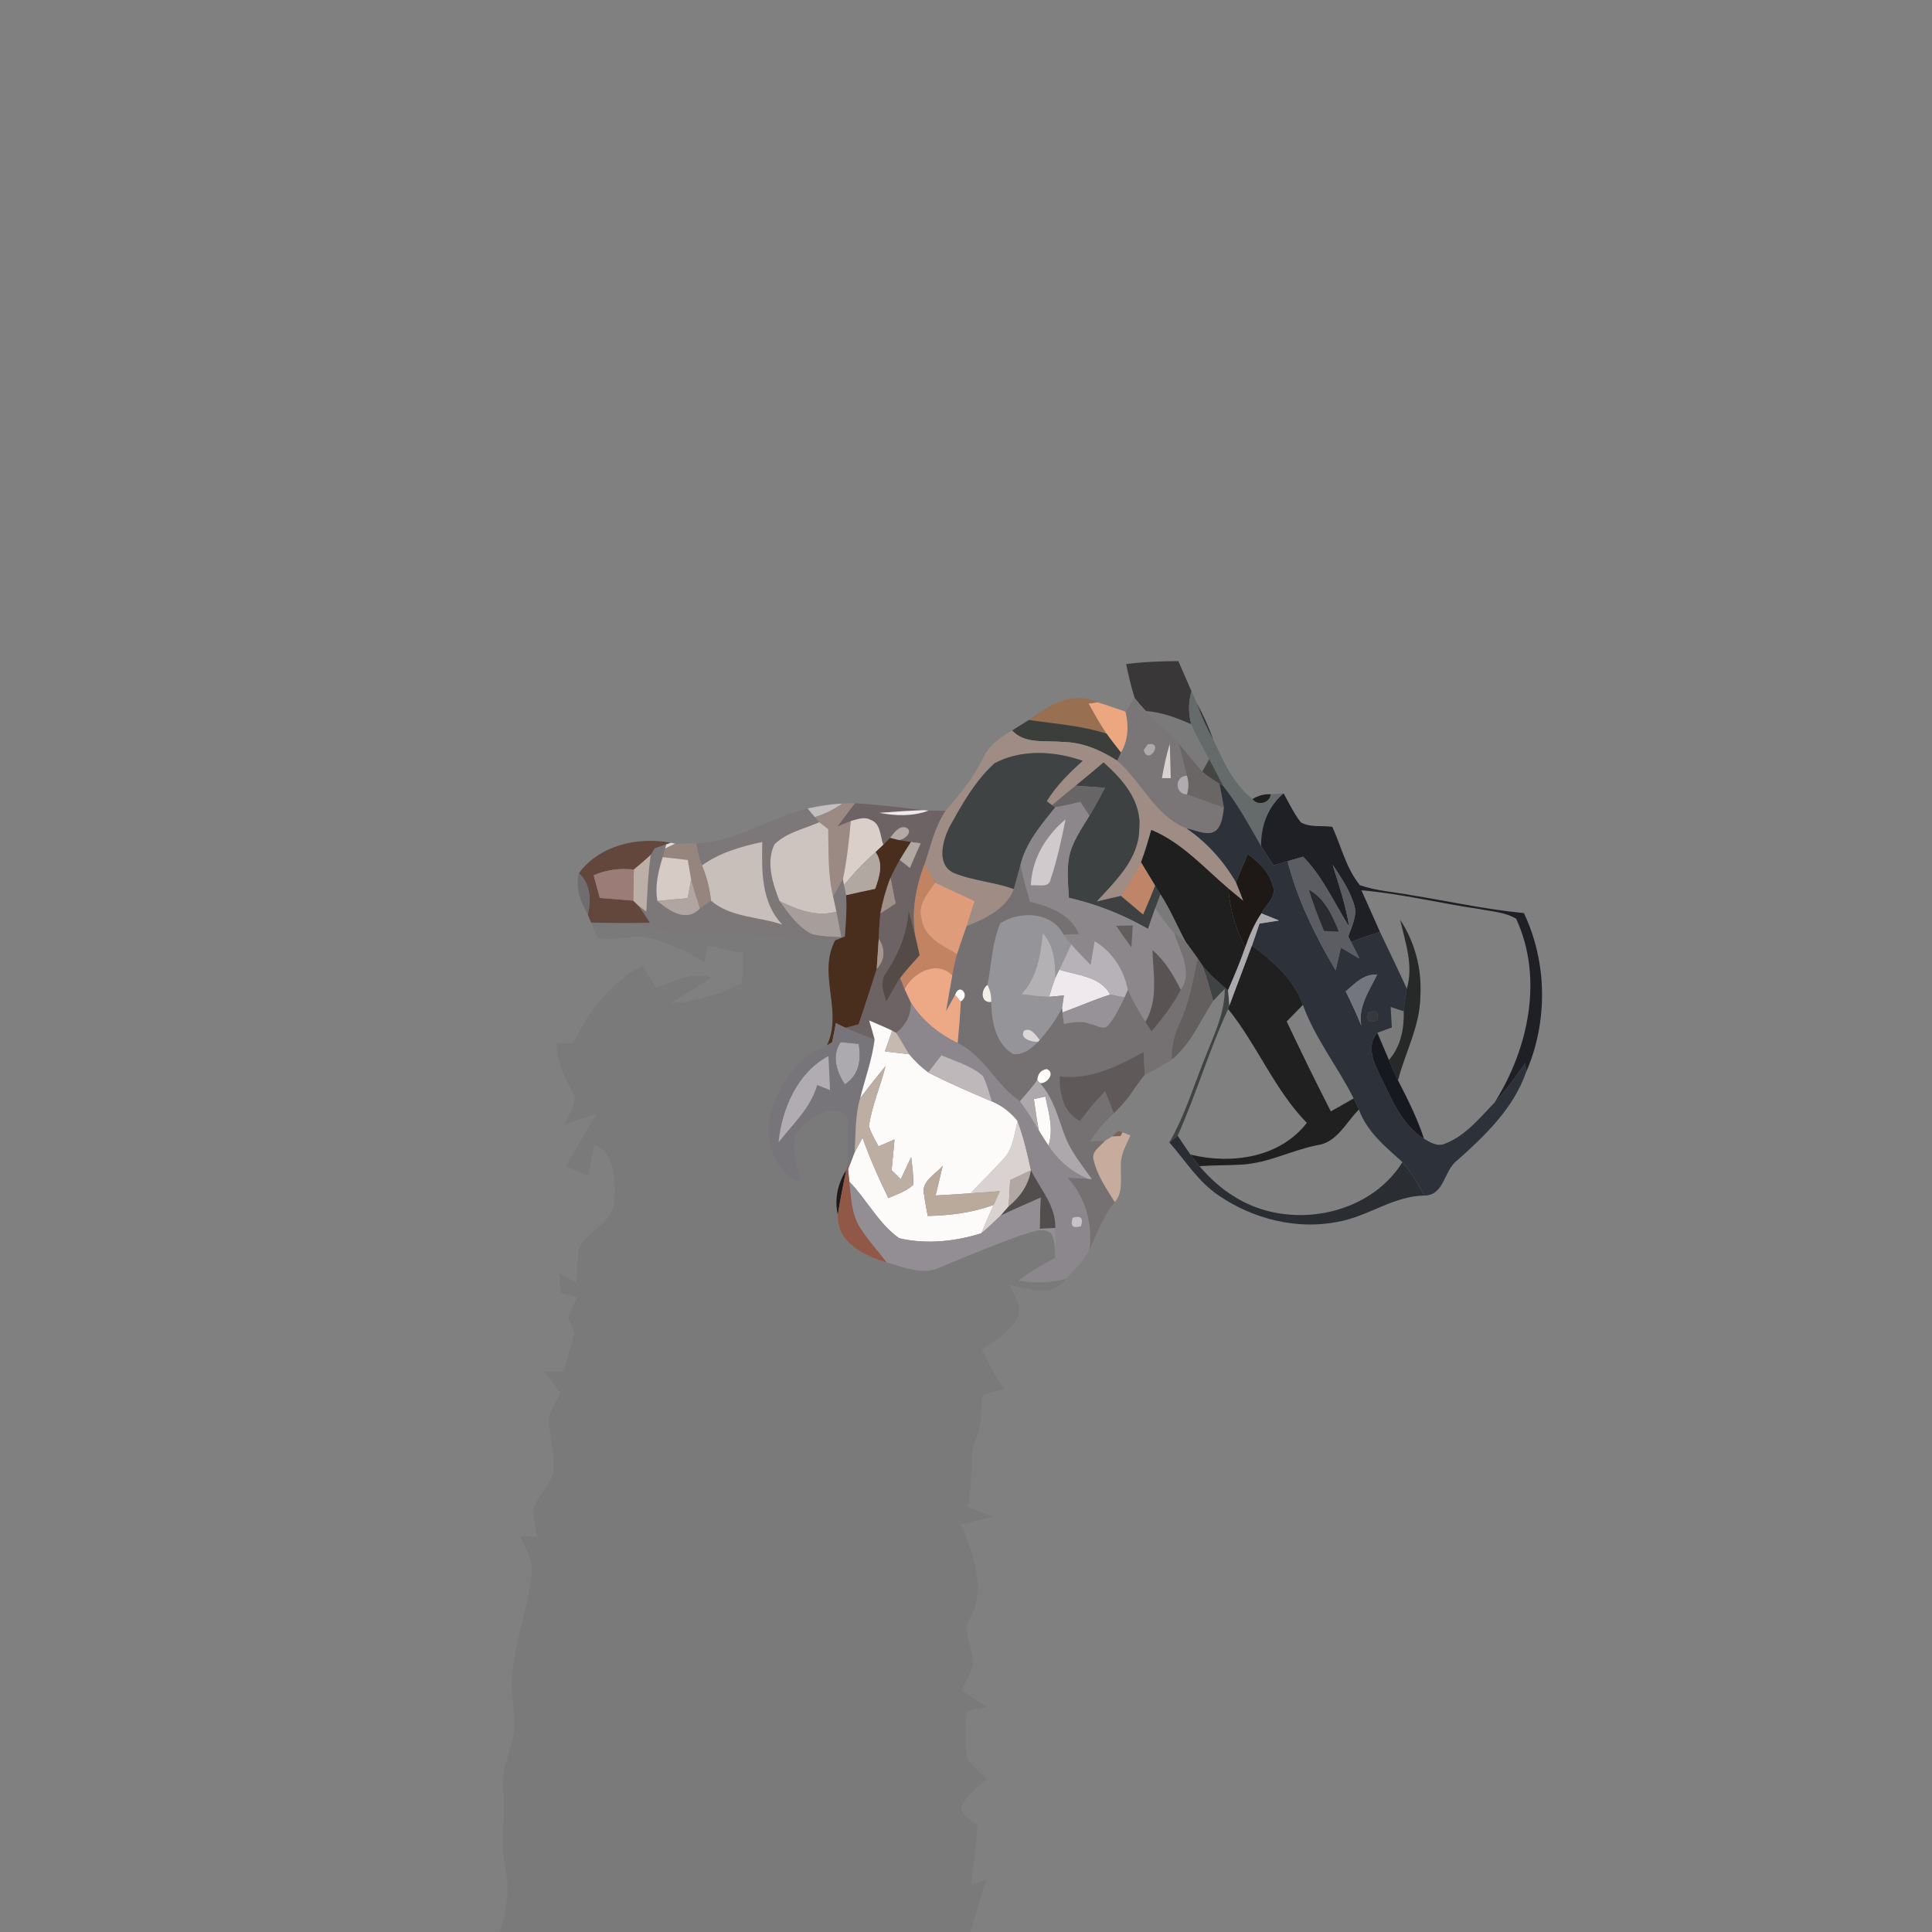 <?xml version="1.0" encoding="UTF-8" ?>
<!DOCTYPE svg PUBLIC "-//W3C//DTD SVG 1.1//EN" "http://www.w3.org/Graphics/SVG/1.1/DTD/svg11.dtd">
<svg width="384pt" height="384pt" viewBox="0 0 384 384" version="1.1" xmlns="http://www.w3.org/2000/svg">
<rect x="0" y="0" width="384" height="384" fill="#808080" stroke="none"/>
<g id="#3a3739ff">
<path fill="#3a3739" opacity="1.00" d=" M 223.83 131.99 C 227.27 131.54 230.74 131.42 234.20 131.40 C 235.09 133.39 235.96 135.40 236.82 137.41 C 236.20 139.55 236.16 141.80 236.79 143.95 C 233.90 142.69 230.91 141.54 227.74 141.32 C 226.96 140.50 226.22 139.64 225.53 138.75 C 224.82 136.53 224.31 134.26 223.83 131.99 Z" />
</g>
<g id="#656a6bff">
<path fill="#656a6b" opacity="1.00" d=" M 236.79 143.95 C 236.16 141.80 236.20 139.55 236.82 137.41 C 237.10 138.02 237.65 139.24 237.92 139.86 C 238.79 142.30 239.84 144.68 241.12 146.94 C 243.15 151.25 245.08 155.81 248.96 158.81 C 249.94 160.25 252.43 159.61 252.57 157.86 C 253.42 157.81 254.27 157.75 255.13 157.69 C 252.02 160.32 250.59 164.14 250.65 168.15 C 248.28 164.07 246.05 159.87 243.09 156.18 C 242.17 154.41 241.30 152.63 240.33 150.89 C 239.08 148.62 237.80 146.35 236.79 143.95 Z" />
</g>
<g id="#986f51ff">
<path fill="#986f51" opacity="1.00" d=" M 204.50 143.10 C 208.40 140.24 213.25 137.18 218.16 139.60 C 217.72 139.66 216.83 139.79 216.38 139.85 C 217.50 141.87 218.64 143.90 219.94 145.82 C 214.94 144.20 209.67 143.87 204.50 143.10 Z" />
</g>
<g id="#7a7577ff">
<path fill="#7a7577" opacity="1.00" d=" M 223.70 141.45 C 224.29 140.54 224.90 139.64 225.53 138.75 C 226.22 139.64 226.96 140.50 227.74 141.32 C 229.80 143.56 232.29 145.39 234.24 147.74 C 234.86 149.87 235.37 152.03 235.91 154.18 C 233.43 154.23 233.45 157.80 235.90 157.90 C 238.36 158.76 240.81 159.63 243.26 160.52 C 243.11 161.78 242.98 163.09 242.36 164.22 C 241.03 166.80 237.94 165.02 235.82 164.65 C 229.49 162.12 226.93 155.43 222.05 151.19 C 222.30 150.65 222.55 150.11 222.80 149.57 C 224.27 147.08 224.36 144.21 223.70 141.45 M 228.12 147.94 C 227.92 148.24 227.52 148.82 227.32 149.11 C 228.25 152.20 231.44 147.30 228.12 147.94 M 230.95 154.67 C 231.38 154.67 232.25 154.67 232.69 154.67 C 232.63 152.39 232.58 150.12 232.50 147.85 C 231.83 150.09 231.32 152.37 230.95 154.67 Z" />
</g>
<g id="#eca781ff">
<path fill="#eca781" opacity="1.00" d=" M 216.38 139.85 C 216.83 139.79 217.72 139.66 218.16 139.60 C 220.03 140.14 221.85 140.83 223.70 141.45 C 224.36 144.21 224.27 147.08 222.80 149.57 C 221.82 148.33 220.85 147.10 219.94 145.82 C 218.64 143.90 217.50 141.87 216.38 139.85 Z" />
</g>
<g id="#1e1f23cc">
<path fill="#1e1f23" opacity="0.80" d=" M 237.92 139.86 C 239.18 142.13 240.24 144.50 241.12 146.94 C 239.84 144.68 238.79 142.30 237.92 139.86 Z" />
</g>
<g id="#0000000d">
<path fill="#000000" opacity="0.05" d=" M 227.74 141.32 C 230.91 141.54 233.90 142.69 236.79 143.95 C 237.80 146.35 239.08 148.62 240.33 150.89 C 239.99 151.51 239.31 152.75 238.96 153.37 C 237.37 151.51 235.83 149.60 234.24 147.74 C 232.29 145.39 229.80 143.56 227.74 141.32 Z" />
</g>
<g id="#3c3e3cff">
<path fill="#3c3e3c" opacity="1.00" d=" M 201.16 145.18 C 202.27 144.48 203.39 143.80 204.50 143.10 C 209.67 143.87 214.94 144.20 219.94 145.82 C 220.85 147.10 221.82 148.33 222.80 149.57 C 222.55 150.11 222.30 150.65 222.05 151.19 C 218.76 149.06 215.00 147.46 211.02 147.46 C 207.67 147.12 203.71 147.95 201.16 145.18 Z" />
</g>
<g id="#9f8c85ff">
<path fill="#9f8c85" opacity="1.00" d=" M 195.52 150.44 C 196.67 148.02 198.94 146.51 201.16 145.18 C 203.71 147.95 207.67 147.12 211.02 147.46 C 215.00 147.46 218.76 149.06 222.05 151.19 C 226.93 155.43 229.49 162.12 235.82 164.65 C 239.85 167.40 243.19 171.12 245.65 175.34 C 246.17 176.56 246.64 177.80 247.11 179.05 C 246.12 178.24 245.13 177.43 244.17 176.61 C 239.27 172.45 234.90 167.46 228.83 164.95 C 228.20 167.12 227.59 169.29 226.78 171.39 C 225.57 173.68 224.17 175.86 222.81 178.06 C 221.20 178.44 219.59 178.81 217.98 179.18 C 221.75 175.04 226.37 170.74 226.44 164.71 C 226.96 159.25 223.14 154.91 219.34 151.54 C 217.51 153.10 215.66 154.64 213.80 156.16 C 212.22 157.44 210.66 158.74 209.11 160.05 C 208.85 159.85 208.32 159.45 208.06 159.25 C 209.92 156.15 212.54 153.63 215.19 151.21 C 209.62 149.26 203.00 148.86 197.68 151.70 C 193.76 155.24 191.13 159.99 188.61 164.58 C 187.35 167.25 186.13 171.72 189.43 173.44 C 193.29 175.08 197.58 175.27 201.52 176.72 C 199.92 180.75 195.84 182.59 192.10 184.10 C 192.65 182.43 193.18 180.76 193.72 179.09 C 191.09 177.89 188.47 176.68 185.87 175.44 C 185.19 174.17 184.49 172.91 183.80 171.66 C 184.98 168.09 185.78 164.31 187.93 161.15 C 190.86 157.88 193.58 154.40 195.52 150.44 Z" />
</g>
<g id="#aeaaa9ff">
<path fill="#aeaaa9" opacity="1.00" d=" M 228.12 147.94 C 231.44 147.30 228.25 152.20 227.32 149.11 C 227.52 148.82 227.92 148.24 228.12 147.94 Z" />
</g>
<g id="#dad2d0ff">
<path fill="#dad2d0" opacity="1.00" d=" M 230.95 154.67 C 231.32 152.37 231.83 150.09 232.50 147.85 C 232.58 150.12 232.63 152.39 232.69 154.67 C 232.25 154.67 231.38 154.67 230.95 154.67 Z" />
<path fill="#dad2d0" opacity="1.00" d=" M 202.25 222.86 C 203.45 226.01 204.20 229.31 204.92 232.61 C 203.53 233.25 202.15 233.91 200.77 234.56 C 200.69 236.31 200.61 238.05 200.48 239.79 C 200.08 240.25 199.27 241.17 198.87 241.62 C 197.62 242.83 196.37 244.03 195.03 245.13 C 195.82 243.24 196.63 241.35 197.47 239.49 C 197.88 238.57 198.30 237.66 198.72 236.76 C 196.78 236.90 194.85 237.04 192.92 237.18 C 195.03 234.86 197.31 232.70 199.41 230.38 C 201.38 228.38 201.57 225.43 202.25 222.86 Z" />
</g>
<g id="#6a6666ff">
<path fill="#6a6666" opacity="1.00" d=" M 234.24 147.74 C 235.83 149.60 237.37 151.51 238.96 153.37 C 240.02 154.26 241.18 155.02 242.37 155.74 C 242.67 157.33 243.00 158.92 243.26 160.52 C 240.81 159.63 238.36 158.76 235.90 157.90 C 236.29 156.66 236.29 155.42 235.91 154.18 C 235.37 152.03 234.86 149.87 234.24 147.74 Z" />
</g>
<g id="#3f4343ff">
<path fill="#3f4343" opacity="1.00" d=" M 197.68 151.70 C 203.00 148.86 209.62 149.26 215.19 151.21 C 212.54 153.63 209.92 156.15 208.06 159.25 C 208.32 159.45 208.85 159.85 209.11 160.05 L 209.74 160.46 C 206.94 163.94 203.90 167.49 202.82 171.94 C 202.38 173.53 201.99 175.14 201.52 176.72 C 197.58 175.27 193.29 175.08 189.43 173.44 C 186.13 171.72 187.35 167.25 188.61 164.58 C 191.13 159.99 193.76 155.24 197.68 151.70 Z" />
<path fill="#3f4343" opacity="1.00" d=" M 238.96 191.84 C 240.46 193.70 242.26 195.29 244.09 196.82 C 244.19 197.85 244.29 198.88 244.35 199.91 L 244.10 200.55 C 240.31 208.76 237.75 217.48 234.07 225.73 C 233.65 226.07 232.83 226.73 232.42 227.06 C 235.60 221.55 237.37 215.42 239.77 209.57 C 241.44 205.38 243.46 201.17 243.43 196.55 C 242.63 197.32 241.87 198.12 241.13 198.94 C 240.48 196.55 239.84 194.15 238.96 191.84 Z" />
</g>
<g id="#3d4142ff">
<path fill="#3d4142" opacity="1.00" d=" M 219.34 151.54 C 223.14 154.91 226.96 159.25 226.44 164.71 C 226.37 170.74 221.75 175.04 217.98 179.18 C 219.59 178.81 221.20 178.44 222.81 178.06 C 224.27 179.30 225.73 180.53 227.20 181.75 C 228.03 179.85 228.82 177.94 229.58 176.01 C 229.85 176.44 230.38 177.29 230.64 177.72 C 230.39 178.41 229.88 179.81 229.62 180.50 C 229.12 181.87 228.65 183.24 228.18 184.63 C 223.27 181.81 217.98 179.70 212.46 178.45 C 212.29 175.74 212.01 172.99 212.50 170.30 C 213.12 167.28 214.98 164.74 216.52 162.14 C 217.63 160.33 218.63 158.46 219.62 156.58 C 217.67 156.43 215.74 156.30 213.80 156.16 C 215.66 154.64 217.51 153.10 219.34 151.54 Z" />
</g>
<g id="#11111088">
<path fill="#111110" opacity="0.53" d=" M 240.33 150.89 C 241.30 152.63 242.17 154.41 243.09 156.18 L 242.37 155.74 C 241.18 155.02 240.02 154.26 238.96 153.37 C 239.31 152.75 239.99 151.51 240.33 150.89 Z" />
</g>
<g id="#b0abafff">
<path fill="#b0abaf" opacity="1.00" d=" M 235.90 157.90 C 233.45 157.80 233.43 154.23 235.91 154.18 C 236.29 155.42 236.29 156.66 235.90 157.90 Z" />
</g>
<g id="#686567ff">
<path fill="#686567" opacity="1.00" d=" M 209.11 160.05 C 210.66 158.74 212.22 157.44 213.80 156.16 C 215.74 156.30 217.67 156.43 219.62 156.58 C 218.63 158.46 217.63 160.33 216.52 162.14 C 215.92 161.22 215.32 160.31 214.72 159.39 C 213.07 159.78 211.41 160.17 209.74 160.46 L 209.11 160.05 Z" />
</g>
<g id="#2d323aff">
<path fill="#2d323a" opacity="1.00" d=" M 242.37 155.74 L 243.09 156.18 C 246.05 159.87 248.28 164.07 250.65 168.15 C 251.45 169.43 252.29 170.70 253.14 171.97 C 254.06 171.71 254.99 171.44 255.92 171.18 C 257.90 178.88 261.44 186.05 265.47 192.86 C 265.81 191.35 266.15 189.84 266.50 188.33 C 267.73 189.06 268.97 189.79 270.21 190.53 C 269.64 189.42 269.08 188.31 268.52 187.20 C 270.42 186.49 272.34 185.83 274.28 185.22 C 276.07 188.98 277.88 192.72 279.62 196.52 C 279.36 198.00 279.13 199.50 279.01 201.01 C 278.36 200.79 277.06 200.36 276.41 200.14 C 276.48 201.50 276.56 202.86 276.64 204.22 C 275.92 204.48 274.48 205.01 273.76 205.27 C 271.55 207.79 272.97 211.05 274.24 213.64 C 276.55 218.22 278.46 223.48 283.03 226.33 C 284.30 227.10 285.79 228.00 287.31 227.27 C 291.34 225.69 294.14 222.14 297.08 219.11 C 299.37 216.69 301.28 213.95 303.19 211.23 C 303.22 211.71 303.28 212.66 303.31 213.13 C 300.79 220.33 295.20 225.68 289.65 230.62 C 286.96 232.58 287.11 237.62 283.12 237.62 C 281.81 235.31 280.50 232.98 278.75 230.98 C 275.37 227.93 271.69 224.96 270.09 220.53 C 269.74 219.79 269.39 219.05 269.05 218.32 C 265.88 212.01 261.39 206.43 258.96 199.73 C 257.17 194.63 253.04 191.08 248.84 187.95 C 249.35 186.49 249.84 185.03 250.34 183.57 C 251.63 183.36 252.92 183.16 254.21 182.96 C 253.04 182.49 251.88 182.01 250.72 181.54 C 251.61 179.78 253.88 178.14 252.95 175.96 C 252.22 173.29 250.14 171.36 248.01 169.75 C 247.22 171.61 246.44 173.48 245.65 175.34 C 243.19 171.12 239.85 167.40 235.82 164.65 C 237.94 165.02 241.03 166.80 242.36 164.22 C 242.98 163.09 243.11 161.78 243.26 160.52 C 243.00 158.92 242.67 157.33 242.37 155.74 M 267.47 197.05 C 268.58 199.27 269.62 201.54 270.56 203.85 C 269.89 200.10 272.15 196.93 273.71 193.74 C 271.10 193.49 269.27 195.49 267.47 197.05 M 272.00 201.20 C 271.47 202.83 272.03 203.38 273.65 202.86 C 274.17 201.22 273.62 200.67 272.00 201.20 Z" />
</g>
<g id="#000000c1">
<path fill="#000000" opacity="0.76" d=" M 248.96 158.81 C 250.05 158.13 251.26 157.81 252.57 157.86 C 252.43 159.61 249.94 160.25 248.96 158.81 Z" />
<path fill="#000000" opacity="0.76" d=" M 228.83 164.95 C 234.90 167.46 239.27 172.45 244.17 176.61 C 244.40 180.70 245.64 184.64 247.50 188.29 C 246.51 191.19 245.31 194.01 244.09 196.82 C 242.26 195.29 240.46 193.70 238.96 191.84 C 238.73 191.50 238.27 190.82 238.03 190.48 C 237.27 189.39 236.49 188.33 235.71 187.27 C 233.99 184.10 232.63 180.73 230.64 177.72 C 230.38 177.29 229.85 176.44 229.58 176.01 C 228.64 174.48 227.72 172.93 226.78 171.39 C 227.59 169.29 228.20 167.12 228.83 164.95 Z" />
</g>
<g id="#1e2025ff">
<path fill="#1e2025" opacity="1.00" d=" M 255.13 157.69 C 256.21 159.64 257.17 161.68 258.55 163.45 C 260.41 164.52 262.75 164.04 264.81 164.34 C 266.58 168.22 267.55 172.59 270.29 175.94 C 273.58 177.08 277.09 177.28 280.50 177.92 C 287.96 179.13 295.36 180.77 302.89 181.48 C 307.56 191.34 307.68 203.15 303.31 213.13 C 303.28 212.66 303.22 211.71 303.19 211.23 C 301.28 213.95 299.37 216.69 297.08 219.11 C 303.79 208.44 306.82 194.42 301.34 182.60 C 299.11 181.27 296.42 181.16 293.94 180.66 C 286.14 179.53 278.46 177.61 270.60 176.95 C 271.82 179.71 273.04 182.46 274.28 185.22 C 272.34 185.83 270.42 186.49 268.52 187.20 C 268.39 186.93 268.12 186.40 267.99 186.14 C 268.61 184.12 269.86 182.00 269.15 179.84 C 268.27 176.92 266.53 174.37 264.86 171.84 C 266.13 175.92 267.51 179.97 268.16 184.20 C 265.21 179.49 262.94 174.30 259.00 170.27 C 257.97 170.58 256.95 170.88 255.92 171.18 C 254.99 171.44 254.06 171.71 253.14 171.97 C 252.29 170.70 251.45 169.43 250.65 168.15 C 250.59 164.14 252.02 160.32 255.13 157.69 Z" />
</g>
<g id="#8b878aff">
<path fill="#8b878a" opacity="1.00" d=" M 209.74 160.46 C 211.41 160.17 213.07 159.78 214.72 159.39 C 215.32 160.31 215.92 161.22 216.52 162.14 C 214.98 164.74 213.12 167.28 212.50 170.30 C 212.01 172.99 212.29 175.74 212.46 178.45 C 217.98 179.70 223.27 181.81 228.18 184.63 C 228.65 183.24 229.12 181.87 229.62 180.50 C 230.78 182.21 231.99 183.90 233.36 185.45 C 234.54 189.04 237.17 193.14 234.70 196.77 C 233.23 193.86 231.59 190.99 229.07 188.86 C 229.21 193.65 230.27 198.71 227.66 203.10 C 226.34 201.06 225.11 198.96 224.17 196.72 C 223.35 192.70 221.12 189.18 217.56 187.07 C 217.29 188.63 217.03 190.20 216.77 191.77 C 215.46 190.44 214.16 189.11 212.93 187.70 C 212.40 187.06 211.88 186.42 211.37 185.77 C 212.12 185.74 213.64 185.68 214.40 185.65 C 212.76 181.58 208.55 180.27 204.70 179.20 C 203.99 176.80 203.30 174.39 202.82 171.94 C 203.90 167.49 206.94 163.94 209.74 160.46 M 204.89 176.00 C 206.14 175.74 208.51 176.64 208.82 174.78 C 210.12 170.89 211.00 166.87 211.79 162.85 C 207.83 166.14 205.07 170.77 204.89 176.00 M 221.84 184.01 C 222.83 185.44 223.84 186.87 224.87 188.27 C 224.96 186.83 225.05 185.39 225.14 183.95 C 224.31 183.96 222.67 183.99 221.84 184.01 Z" />
</g>
<g id="#c8c2c2f3">
<path fill="#c8c2c2" opacity="0.95" d=" M 160.49 160.70 C 162.79 160.19 165.12 159.82 167.48 159.70 C 165.77 160.87 163.93 161.86 161.92 162.41 C 161.57 161.98 160.85 161.13 160.49 160.70 Z" />
</g>
<g id="#9b8983ff">
<path fill="#9b8983" opacity="1.00" d=" M 167.48 159.70 C 168.10 159.68 169.35 159.65 169.97 159.63 C 168.81 161.16 167.66 162.70 166.49 164.23 C 167.35 163.87 168.22 163.52 169.10 163.19 C 168.76 167.06 168.33 170.93 167.54 174.74 C 166.90 175.90 166.25 177.06 165.59 178.21 C 164.52 173.82 164.71 169.28 164.61 164.81 C 164.17 164.46 163.28 163.76 162.84 163.42 C 162.61 163.17 162.15 162.66 161.92 162.41 C 163.93 161.86 165.77 160.87 167.48 159.70 Z" />
</g>
<g id="#6d6264ff">
<path fill="#6d6264" opacity="1.00" d=" M 169.97 159.63 C 174.50 159.97 179.02 160.45 183.53 161.03 C 180.62 161.13 177.71 161.35 174.81 161.56 C 178.05 162.17 181.41 162.29 184.55 161.11 C 185.67 161.12 186.80 161.14 187.93 161.15 C 185.78 164.31 184.98 168.09 183.80 171.66 C 181.93 176.49 181.01 181.73 182.10 186.87 C 181.62 184.86 181.09 182.87 180.59 180.87 C 180.30 185.33 178.66 189.47 176.21 193.16 C 174.74 194.95 175.57 197.16 176.14 199.11 C 177.06 197.53 177.95 195.91 178.91 194.35 C 179.20 195.11 179.50 195.86 179.81 196.61 C 180.12 197.27 180.73 198.59 181.04 199.25 C 181.18 201.69 180.02 203.82 178.13 205.30 L 177.34 204.86 C 175.83 204.13 174.28 203.49 172.75 202.83 C 173.13 204.08 173.52 205.34 173.84 206.62 C 171.87 205.92 169.91 205.19 168.03 204.29 C 168.68 204.11 170.00 203.76 170.65 203.59 C 171.91 199.93 173.06 196.25 174.25 192.58 C 175.95 190.74 175.97 188.63 174.66 186.58 C 174.70 184.89 174.80 183.20 174.99 181.53 C 176.00 180.87 177.01 180.22 178.02 179.57 C 177.68 177.87 177.34 176.17 176.99 174.48 C 177.55 173.27 178.17 172.08 178.84 170.93 C 179.50 171.45 180.17 171.97 180.84 172.50 C 181.54 170.87 182.26 169.24 182.99 167.62 C 182.51 167.55 181.55 167.42 181.07 167.35 C 180.44 167.25 179.17 167.05 178.54 166.95 C 179.72 167.03 181.76 165.18 179.96 164.44 C 178.52 164.19 177.70 165.61 176.90 166.53 C 176.56 166.88 175.89 167.57 175.56 167.92 C 174.91 166.20 175.08 163.62 172.99 162.94 C 171.74 162.25 170.35 162.87 169.10 163.19 C 168.22 163.52 167.35 163.87 166.49 164.23 C 167.66 162.70 168.81 161.16 169.97 159.63 Z" />
</g>
<g id="#7c7778fe">
<path fill="#7c7778" opacity="1.00" d=" M 138.35 167.61 C 146.29 167.35 152.97 162.58 160.49 160.70 C 160.85 161.13 161.57 161.98 161.92 162.41 C 162.15 162.66 162.61 163.17 162.84 163.42 C 159.84 164.78 156.31 165.44 153.92 167.85 C 152.21 171.45 153.58 175.61 154.95 179.10 C 156.75 181.54 158.57 184.22 161.34 185.64 C 163.25 186.16 165.24 186.11 167.20 186.25 C 166.89 184.56 166.58 182.88 166.23 181.21 C 166.07 180.46 165.75 178.96 165.59 178.21 C 166.25 177.06 166.90 175.90 167.54 174.74 C 167.60 175.03 167.71 175.63 167.76 175.93 C 167.86 176.42 168.07 177.42 168.17 177.92 C 168.35 180.66 168.12 183.40 167.93 186.13 C 167.45 186.32 166.47 186.71 165.99 186.91 C 160.29 186.74 154.59 186.43 148.92 185.80 C 142.46 185.05 135.84 186.16 129.49 184.47 C 125.90 183.52 122.17 183.50 118.49 183.39 C 122.05 183.47 125.61 183.50 129.18 183.39 C 128.43 182.26 127.68 181.12 126.90 180.01 C 127.29 180.30 128.08 180.89 128.47 181.18 C 128.67 177.41 128.80 173.64 129.34 169.90 C 129.54 169.57 129.94 168.92 130.13 168.59 C 130.70 168.40 131.85 168.02 132.42 167.83 L 132.20 168.67 C 132.08 169.09 131.84 169.94 131.71 170.37 C 130.85 173.18 130.13 176.12 130.67 179.07 C 133.00 181.05 136.45 183.42 139.11 180.56 C 139.66 180.17 140.76 179.40 141.31 179.01 C 145.29 182.43 150.78 182.14 155.50 183.78 C 151.25 179.38 151.40 173.04 151.51 167.35 C 147.30 168.25 143.07 169.46 139.52 172.01 C 138.99 170.58 138.65 169.10 138.35 167.61 Z" />
</g>
<g id="#efe9edff">
<path fill="#efe9ed" opacity="1.00" d=" M 174.81 161.56 C 177.71 161.35 180.62 161.13 183.53 161.03 L 184.55 161.11 C 181.41 162.29 178.05 162.17 174.81 161.56 Z" />
<path fill="#efe9ed" opacity="1.00" d=" M 210.54 192.72 C 214.06 193.88 218.69 194.00 220.66 197.68 C 217.44 198.71 214.34 200.07 211.16 201.23 L 211.08 200.35 C 211.20 199.51 211.33 198.67 211.46 197.83 C 210.47 197.95 209.48 198.05 208.50 198.13 C 208.88 196.86 209.29 195.60 209.74 194.35 C 209.94 193.94 210.34 193.13 210.54 192.72 Z" />
</g>
<g id="#dad0c9ff">
<path fill="#dad0c9" opacity="1.00" d=" M 169.10 163.19 C 170.35 162.87 171.74 162.25 172.99 162.94 C 175.08 163.62 174.91 166.20 175.56 167.92 C 175.18 168.28 174.41 169.00 174.03 169.36 C 171.75 171.36 169.66 173.56 167.76 175.93 C 167.71 175.63 167.60 175.03 167.54 174.74 C 168.33 170.93 168.76 167.06 169.10 163.19 Z" />
</g>
<g id="#d0caccff">
<path fill="#d0cacc" opacity="1.00" d=" M 204.89 176.00 C 205.07 170.77 207.83 166.14 211.79 162.85 C 211.00 166.87 210.12 170.89 208.82 174.78 C 208.51 176.64 206.14 175.74 204.89 176.00 Z" />
</g>
<g id="#cec4bfff">
<path fill="#cec4bf" opacity="1.00" d=" M 153.92 167.85 C 156.31 165.44 159.84 164.78 162.84 163.42 C 163.28 163.76 164.17 164.46 164.61 164.81 C 164.71 169.28 164.52 173.82 165.59 178.21 C 165.75 178.96 166.07 180.46 166.23 181.21 C 162.29 182.28 158.45 180.84 154.95 179.10 C 153.58 175.61 152.21 171.45 153.92 167.85 Z" />
</g>
<g id="#b5aaa3ff">
<path fill="#b5aaa3" opacity="1.00" d=" M 176.90 166.53 C 177.70 165.61 178.52 164.19 179.96 164.44 C 181.76 165.18 179.72 167.03 178.54 166.95 C 178.13 166.85 177.31 166.64 176.90 166.53 Z" />
</g>
<g id="#63473dff">
<path fill="#63473d" opacity="1.00" d=" M 115.06 173.55 C 119.14 167.96 126.84 166.27 133.36 167.50 L 132.42 167.83 C 131.85 168.02 130.70 168.40 130.13 168.59 C 129.94 168.92 129.54 169.57 129.34 169.90 C 128.27 170.93 127.12 171.88 125.98 172.83 C 123.25 172.53 120.51 172.86 117.99 173.97 C 118.40 175.47 118.81 176.97 119.22 178.47 C 121.43 178.65 123.64 178.82 125.86 179.01 C 126.12 179.26 126.64 179.76 126.90 180.01 C 127.68 181.12 128.43 182.26 129.18 183.39 C 125.61 183.50 122.05 183.47 118.49 183.39 L 117.46 183.36 C 117.30 182.97 116.99 182.18 116.84 181.79 C 117.50 178.83 117.39 175.78 115.06 173.55 Z" />
</g>
<g id="#c8bebaff">
<path fill="#c8beba" opacity="1.00" d=" M 139.52 172.01 C 143.07 169.46 147.30 168.25 151.51 167.35 C 151.40 173.04 151.25 179.38 155.50 183.78 C 150.78 182.14 145.29 182.43 141.31 179.01 C 141.05 176.60 140.45 174.25 139.52 172.01 Z" />
</g>
<g id="#492d1dff">
<path fill="#492d1d" opacity="1.00" d=" M 175.56 167.92 C 175.89 167.57 176.56 166.88 176.90 166.53 C 177.31 166.64 178.13 166.85 178.54 166.95 C 179.17 167.05 180.44 167.25 181.07 167.35 C 180.31 168.53 179.55 169.72 178.84 170.93 C 178.17 172.08 177.55 173.27 176.99 174.48 C 176.10 176.76 175.45 179.13 174.99 181.53 C 174.80 183.20 174.70 184.89 174.66 186.58 C 174.51 188.58 174.38 190.58 174.25 192.58 C 173.06 196.25 171.91 199.93 170.65 203.59 C 170.00 203.76 168.68 204.11 168.03 204.29 C 167.56 204.06 166.61 203.59 166.14 203.36 C 165.90 204.63 165.67 205.91 165.39 207.17 C 165.13 207.32 164.60 207.63 164.34 207.78 C 167.62 201.05 162.42 193.63 165.99 186.91 C 166.47 186.71 167.45 186.32 167.93 186.13 C 168.12 183.40 168.35 180.66 168.17 177.92 C 170.08 177.47 172.01 177.06 173.94 176.66 C 174.80 174.27 175.64 171.66 174.03 169.36 C 174.41 169.00 175.18 168.28 175.56 167.92 Z" />
</g>
<g id="#b1a8a1ff">
<path fill="#b1a8a1" opacity="1.00" d=" M 181.07 167.35 C 181.55 167.42 182.51 167.55 182.99 167.62 C 182.26 169.24 181.54 170.87 180.84 172.50 C 180.17 171.97 179.50 171.45 178.84 170.93 C 179.55 169.72 180.31 168.53 181.07 167.35 Z" />
<path fill="#b1a8a1" opacity="1.00" d=" M 167.76 175.93 C 169.66 173.56 171.75 171.36 174.03 169.36 C 175.64 171.66 174.80 174.27 173.94 176.66 C 172.01 177.06 170.08 177.47 168.17 177.92 C 168.07 177.42 167.86 176.42 167.76 175.93 Z" />
</g>
<g id="#e0ddd6fc">
<path fill="#e0ddd6" opacity="1.00" d=" M 132.42 167.83 L 133.36 167.50 L 134.22 167.69 C 133.71 167.94 132.71 168.42 132.20 168.67 L 132.42 167.83 Z" />
</g>
<g id="#96847eff">
<path fill="#96847e" opacity="1.00" d=" M 134.22 167.69 C 135.59 167.69 136.97 167.67 138.35 167.61 C 138.65 169.10 138.99 170.58 139.52 172.01 C 140.45 174.25 141.05 176.60 141.31 179.01 C 140.76 179.40 139.66 180.17 139.11 180.56 C 138.50 178.65 137.88 176.73 137.36 174.79 C 137.14 173.50 136.93 172.22 136.71 170.93 C 135.04 170.73 133.38 170.54 131.71 170.37 C 131.84 169.94 132.08 169.09 132.20 168.67 C 132.71 168.42 133.71 167.94 134.22 167.69 Z" />
</g>
<g id="#bbafa7ff">
<path fill="#bbafa7" opacity="1.00" d=" M 125.98 172.83 C 127.12 171.88 128.27 170.93 129.34 169.90 C 128.80 173.64 128.67 177.41 128.47 181.18 C 128.08 180.89 127.29 180.30 126.90 180.01 C 126.64 179.76 126.12 179.26 125.86 179.01 C 125.89 176.95 125.93 174.89 125.98 172.83 Z" />
</g>
<g id="#d6cbc5ff">
<path fill="#d6cbc5" opacity="1.00" d=" M 131.71 170.37 C 133.38 170.54 135.04 170.73 136.71 170.93 C 136.93 172.22 137.14 173.50 137.36 174.79 C 137.15 176.04 136.93 177.28 136.68 178.53 C 134.68 178.69 132.67 178.87 130.67 179.07 C 130.13 176.12 130.85 173.18 131.71 170.37 Z" />
</g>
<g id="#1e1817ff">
<path fill="#1e1817" opacity="1.00" d=" M 248.01 169.75 C 250.14 171.36 252.22 173.29 252.95 175.96 C 253.88 178.14 251.61 179.78 250.72 181.54 C 249.32 183.62 248.33 185.93 247.50 188.29 C 245.64 184.64 244.40 180.70 244.17 176.61 C 245.13 177.43 246.12 178.24 247.11 179.05 C 246.64 177.80 246.17 176.56 245.65 175.34 C 246.44 173.48 247.22 171.61 248.01 169.75 Z" />
<path fill="#1e1817" opacity="1.00" d=" M 166.52 241.44 C 165.82 238.33 166.50 235.21 168.21 232.55 C 167.58 235.50 167.01 238.46 166.52 241.44 Z" />
</g>
<g id="#5b5d62ff">
<path fill="#5b5d62" opacity="1.00" d=" M 255.92 171.18 C 256.95 170.88 257.97 170.58 259.00 170.27 C 262.94 174.30 265.21 179.49 268.16 184.20 C 267.51 179.97 266.13 175.92 264.86 171.84 C 266.53 174.37 268.27 176.92 269.15 179.84 C 269.86 182.00 268.61 184.12 267.99 186.14 C 268.12 186.40 268.39 186.93 268.52 187.20 C 269.08 188.31 269.64 189.42 270.21 190.53 C 268.97 189.79 267.73 189.06 266.50 188.33 C 266.15 189.84 265.81 191.35 265.47 192.86 C 261.44 186.05 257.90 178.88 255.92 171.18 M 260.15 176.84 C 260.96 179.63 262.04 182.34 263.15 185.04 C 263.89 185.08 265.38 185.15 266.12 185.19 C 264.82 181.98 263.34 178.59 260.15 176.84 Z" />
</g>
<g id="#9c7c76ff">
<path fill="#9c7c76" opacity="1.00" d=" M 117.99 173.97 C 120.51 172.86 123.25 172.53 125.98 172.83 C 125.93 174.89 125.89 176.95 125.86 179.01 C 123.64 178.82 121.43 178.65 119.22 178.47 C 118.81 176.97 118.40 175.47 117.99 173.97 Z" />
</g>
<g id="#c28362ff">
<path fill="#c28362" opacity="1.00" d=" M 182.10 186.87 C 181.01 181.73 181.93 176.49 183.80 171.66 C 184.49 172.91 185.19 174.17 185.87 175.44 C 184.38 177.58 182.24 179.91 183.19 182.74 C 183.71 186.40 187.43 187.96 190.22 189.64 C 189.84 191.04 189.53 192.46 189.27 193.88 C 186.34 190.76 181.40 193.28 179.81 196.61 C 179.50 195.86 179.20 195.11 178.91 194.35 C 180.12 192.79 181.45 191.34 182.78 189.87 C 182.55 188.87 182.32 187.87 182.10 186.87 Z" />
</g>
<g id="#757173ff">
<path fill="#757173" opacity="1.00" d=" M 201.52 176.72 C 201.99 175.14 202.38 173.53 202.82 171.94 C 203.30 174.39 203.99 176.80 204.70 179.20 C 208.55 180.27 212.76 181.58 214.40 185.65 C 213.64 185.68 212.12 185.74 211.37 185.77 C 209.05 181.17 202.66 181.02 198.81 183.52 C 197.20 187.39 197.08 191.67 196.28 195.75 C 194.92 196.70 194.88 199.38 197.01 199.15 C 197.10 202.94 197.83 207.39 201.38 209.50 C 203.37 209.76 204.99 208.37 206.31 207.08 L 206.65 206.70 C 208.36 204.76 209.89 202.65 211.08 200.35 L 211.16 201.23 C 211.26 201.99 211.36 202.75 211.48 203.52 C 213.19 203.18 215.00 202.79 216.68 203.52 C 217.92 203.68 219.55 205.04 220.45 203.56 C 221.74 201.97 222.59 200.08 223.49 198.26 C 223.66 197.87 224.00 197.10 224.17 196.72 C 225.11 198.96 226.34 201.06 227.66 203.10 C 227.96 203.57 228.56 204.53 228.86 205.00 C 231.09 202.47 233.09 199.73 234.70 196.77 C 237.17 193.14 234.54 189.04 233.36 185.45 C 234.14 186.05 234.92 186.66 235.71 187.27 C 236.49 188.33 237.27 189.39 238.03 190.48 C 237.16 194.92 236.32 199.42 234.39 203.55 C 233.31 205.75 232.82 208.16 232.90 210.60 C 231.20 211.76 229.35 212.66 227.54 213.64 C 227.43 212.13 227.35 210.61 227.30 209.09 C 222.18 211.92 216.63 214.70 210.59 213.92 C 210.60 217.41 211.25 221.11 214.68 222.81 C 216.18 220.71 217.85 218.74 219.66 216.90 C 220.23 218.35 220.80 219.81 221.37 221.28 C 219.56 222.93 217.95 224.80 216.62 226.87 C 217.37 226.84 218.88 226.78 219.63 226.75 C 218.67 227.89 216.76 228.94 217.41 230.71 C 218.13 233.72 219.96 236.30 221.56 238.91 C 219.30 241.73 218.02 245.12 216.54 248.38 C 217.17 243.18 215.73 238.00 212.21 234.09 C 213.55 234.15 214.89 234.19 216.23 234.29 L 217.02 234.37 C 215.02 231.55 212.77 228.83 211.57 225.55 C 210.24 221.99 209.34 218.13 206.67 215.28 C 208.05 215.48 209.84 213.27 208.08 212.49 C 206.92 212.65 206.28 213.38 206.17 214.69 C 205.09 216.16 203.90 217.53 202.71 218.90 C 197.97 215.66 195.60 209.86 190.34 207.31 C 190.61 204.56 190.83 201.80 190.97 199.04 C 192.92 197.81 190.67 195.24 189.84 197.74 C 189.24 198.83 188.64 199.91 188.03 200.99 C 188.42 198.62 188.85 196.25 189.27 193.88 C 189.53 192.46 189.84 191.04 190.22 189.64 C 190.80 187.78 191.46 185.94 192.10 184.10 C 195.84 182.59 199.92 180.75 201.52 176.72 Z" />
</g>
<g id="#be8569ff">
<path fill="#be8569" opacity="1.00" d=" M 222.81 178.06 C 224.17 175.86 225.57 173.68 226.78 171.39 C 227.72 172.93 228.64 174.48 229.58 176.01 C 228.82 177.94 228.03 179.85 227.20 181.75 C 225.73 180.53 224.27 179.30 222.81 178.06 Z" />
</g>
<g id="#6e6c6eee">
<path fill="#6e6c6e" opacity="0.93" d=" M 115.06 173.55 C 117.39 175.78 117.50 178.83 116.84 181.79 C 115.45 179.27 114.26 176.48 115.06 173.55 Z" />
</g>
<g id="#b0a5a0ff">
<path fill="#b0a5a0" opacity="1.00" d=" M 137.36 174.79 C 137.88 176.73 138.50 178.65 139.11 180.56 C 136.45 183.42 133.00 181.05 130.67 179.07 C 132.67 178.87 134.68 178.69 136.68 178.53 C 136.93 177.28 137.15 176.04 137.36 174.79 Z" />
</g>
<g id="#a1908aff">
<path fill="#a1908a" opacity="1.00" d=" M 174.99 181.53 C 175.45 179.13 176.10 176.76 176.99 174.48 C 177.34 176.17 177.68 177.87 178.02 179.57 C 177.01 180.22 176.00 180.87 174.99 181.53 Z" />
</g>
<g id="#de9c7bff">
<path fill="#de9c7b" opacity="1.00" d=" M 183.19 182.74 C 182.24 179.91 184.38 177.58 185.87 175.44 C 188.47 176.68 191.09 177.89 193.72 179.09 C 193.18 180.76 192.65 182.43 192.10 184.10 C 191.46 185.94 190.80 187.78 190.22 189.64 C 187.43 187.96 183.71 186.40 183.19 182.74 Z" />
</g>
<g id="#292b31ff">
<path fill="#292b31" opacity="1.00" d=" M 260.15 176.84 C 263.34 178.59 264.82 181.98 266.12 185.19 C 265.38 185.15 263.89 185.08 263.15 185.04 C 262.04 182.34 260.96 179.63 260.15 176.84 Z" />
</g>
<g id="#0000000e">
<path fill="#000000" opacity="0.05" d=" M 230.64 177.72 C 232.63 180.73 233.99 184.10 235.71 187.27 C 234.92 186.66 234.14 186.05 233.36 185.45 C 231.99 183.90 230.78 182.21 229.62 180.50 C 229.88 179.81 230.39 178.41 230.64 177.72 Z" />
<path fill="#000000" opacity="0.05" d=" M 117.46 183.36 L 118.49 183.39 C 122.17 183.50 125.90 183.52 129.49 184.47 C 135.84 186.16 142.46 185.05 148.92 185.80 C 154.59 186.43 160.29 186.74 165.99 186.91 C 162.42 193.63 167.62 201.05 164.34 207.78 C 158.56 209.91 154.90 215.41 153.20 221.10 C 151.77 226.38 153.67 232.81 159.04 235.05 C 158.89 231.31 156.02 226.53 159.68 223.64 C 162.00 221.86 165.84 219.00 168.34 221.97 C 168.65 225.16 168.40 228.37 168.47 231.57 L 168.21 232.55 C 166.50 235.21 165.82 238.33 166.52 241.44 C 166.27 246.98 171.81 249.62 176.30 250.95 C 179.72 251.83 183.51 253.60 186.94 251.85 C 192.18 249.65 197.45 247.51 202.78 245.55 C 204.77 245.17 207.04 243.65 208.89 245.13 C 209.81 246.60 209.59 248.35 209.72 250.00 C 207.21 251.35 204.73 252.77 202.48 254.53 C 205.62 255.11 208.85 254.99 211.93 254.15 C 209.16 257.86 204.32 256.20 200.59 255.30 C 201.51 257.37 203.37 259.63 202.15 261.97 C 200.74 264.87 197.72 266.42 195.16 268.18 C 196.40 270.97 197.88 273.65 199.68 276.13 C 198.20 276.45 196.70 276.73 195.31 277.34 C 194.97 279.19 195.12 281.09 194.87 282.95 C 194.46 285.28 193.13 287.40 193.13 289.81 C 193.07 293.07 192.93 296.34 192.39 299.57 C 194.07 300.18 195.74 300.79 197.42 301.42 C 195.29 301.96 193.15 302.44 191.01 302.91 C 193.38 308.73 196.07 315.76 192.77 321.74 C 191.33 323.95 192.76 326.39 193.20 328.66 C 194.05 331.29 192.05 333.66 191.13 335.98 C 192.79 337.07 194.45 338.16 196.11 339.25 C 194.76 339.54 193.41 339.84 192.07 340.14 C 192.03 343.28 191.50 346.50 192.31 349.59 C 193.32 351.13 194.76 352.33 196.08 353.61 C 194.41 355.11 192.57 356.52 191.37 358.46 C 190.33 360.62 193.01 361.68 194.26 362.90 C 194.01 366.80 193.52 370.68 193.01 374.56 C 194.01 374.24 195.01 373.92 196.01 373.61 C 194.87 377.04 193.97 380.55 192.88 384.00 L 99.37 384.00 C 100.51 380.05 101.41 375.85 100.51 371.75 C 99.29 366.44 100.47 360.99 99.98 355.61 C 99.64 351.77 101.38 348.25 102.16 344.59 C 102.57 340.71 101.45 336.84 101.79 332.95 C 102.34 326.38 104.74 320.15 105.61 313.64 C 106.18 310.68 104.62 307.97 103.47 305.37 C 104.57 305.39 105.67 305.42 106.77 305.45 C 106.46 303.65 105.99 301.87 106.01 300.04 C 106.85 297.22 109.53 295.23 110.05 292.27 C 110.33 288.78 109.13 285.38 109.16 281.90 C 109.41 280.04 110.61 278.50 111.44 276.87 C 110.34 275.44 109.23 274.03 108.12 272.61 C 109.44 272.57 110.77 272.53 112.09 272.50 C 112.75 269.99 113.45 267.50 114.18 265.01 C 113.77 263.98 113.36 262.95 112.95 261.92 C 113.53 260.56 114.10 259.20 114.68 257.84 C 113.61 257.57 112.54 257.30 111.47 257.03 C 111.37 255.72 111.29 254.40 111.19 253.09 C 112.32 253.70 113.45 254.32 114.58 254.95 C 114.73 252.49 114.55 249.95 115.29 247.58 C 117.26 244.50 121.71 243.00 122.07 238.99 C 122.29 234.93 122.52 229.45 118.17 227.42 C 117.73 229.51 117.32 231.62 116.92 233.73 C 115.46 233.07 114.00 232.42 112.54 231.77 C 114.41 228.24 116.59 224.87 118.57 221.41 C 116.42 222.02 114.29 222.73 112.21 223.54 C 113.01 221.75 114.07 220.00 114.33 218.03 C 112.43 214.70 110.69 211.23 110.61 207.30 C 111.70 207.34 112.79 207.37 113.89 207.41 C 116.91 201.12 121.42 195.12 127.74 191.90 C 128.61 193.38 129.48 194.87 130.36 196.35 C 133.93 195.14 137.65 192.91 141.50 194.33 C 138.77 195.99 136.00 197.59 133.39 199.44 C 138.22 199.14 143.01 197.70 147.29 195.50 C 147.91 193.54 147.64 191.44 147.69 189.42 C 145.34 188.91 142.97 188.44 140.60 188.02 C 140.41 189.09 140.21 190.17 140.01 191.24 C 136.38 188.99 132.44 187.09 128.22 186.28 C 125.11 185.78 121.91 187.15 118.87 186.33 C 118.28 185.39 117.87 184.37 117.46 183.36 Z" />
</g>
<g id="#a79e9cff">
<path fill="#a79e9c" opacity="1.00" d=" M 154.95 179.10 C 158.45 180.84 162.29 182.28 166.23 181.21 C 166.58 182.88 166.89 184.56 167.20 186.25 C 165.24 186.11 163.25 186.16 161.34 185.64 C 158.57 184.22 156.75 181.54 154.95 179.10 Z" />
</g>
<g id="#554b46ff">
<path fill="#554b46" opacity="1.00" d=" M 180.59 180.87 C 181.09 182.87 181.62 184.86 182.10 186.87 C 182.32 187.87 182.55 188.87 182.78 189.87 C 181.45 191.34 180.12 192.79 178.91 194.35 C 177.95 195.91 177.06 197.53 176.14 199.11 C 175.57 197.16 174.74 194.95 176.21 193.16 C 178.66 189.47 180.30 185.33 180.59 180.87 Z" />
</g>
<g id="#adaaafff">
<path fill="#adaaaf" opacity="1.00" d=" M 250.72 181.54 C 251.88 182.01 253.04 182.49 254.21 182.96 C 252.92 183.16 251.63 183.36 250.34 183.57 C 249.84 185.03 249.35 186.49 248.84 187.95 C 247.36 191.94 245.84 195.92 244.35 199.91 C 244.29 198.88 244.19 197.85 244.09 196.82 C 245.31 194.01 246.51 191.19 247.50 188.29 C 248.33 185.93 249.32 183.62 250.72 181.54 Z" />
<path fill="#adaaaf" opacity="1.00" d=" M 167.07 207.13 C 168.27 207.25 169.46 207.37 170.66 207.49 C 171.22 210.58 170.77 213.73 167.91 215.53 C 166.27 212.98 165.24 209.88 167.07 207.13 Z" />
</g>
<g id="#959498ff">
<path fill="#959498" opacity="1.00" d=" M 198.81 183.52 C 202.66 181.02 209.05 181.17 211.37 185.77 C 211.88 186.42 212.40 187.06 212.93 187.70 C 212.15 189.38 211.36 191.06 210.54 192.72 C 210.34 193.13 209.94 193.94 209.74 194.35 C 209.77 191.20 209.46 187.91 207.27 185.46 C 206.80 189.79 206.17 194.32 203.00 197.60 C 204.82 197.82 206.65 198.08 208.50 198.13 C 209.48 198.05 210.47 197.95 211.46 197.83 C 211.33 198.67 211.20 199.51 211.08 200.35 C 209.89 202.65 208.36 204.76 206.65 206.70 C 205.94 205.80 204.85 204.08 203.51 204.88 C 202.59 206.53 205.13 207.11 206.31 207.08 C 204.99 208.37 203.37 209.76 201.38 209.50 C 197.83 207.39 197.10 202.94 197.01 199.15 C 197.06 197.95 196.82 196.82 196.28 195.75 C 197.08 191.67 197.20 187.39 198.81 183.52 Z" />
</g>
<g id="#050606b8">
<path fill="#050606" opacity="0.72" d=" M 278.29 182.81 C 281.25 187.29 282.64 192.67 282.31 198.03 C 282.24 203.91 279.31 209.15 277.86 214.72 C 277.21 213.39 276.63 212.04 276.06 210.68 C 278.43 207.98 279.08 204.50 279.01 201.01 C 279.13 199.50 279.36 198.00 279.62 196.52 C 280.98 191.90 279.32 187.30 278.29 182.81 Z" />
</g>
<g id="#615e5dff">
<path fill="#615e5d" opacity="1.00" d=" M 221.84 184.01 C 222.67 183.99 224.31 183.96 225.14 183.95 C 225.05 185.39 224.96 186.83 224.87 188.27 C 223.84 186.87 222.83 185.44 221.84 184.01 Z" />
</g>
<g id="#b3b1b4ff">
<path fill="#b3b1b4" opacity="1.00" d=" M 207.27 185.46 C 209.46 187.91 209.77 191.20 209.74 194.35 C 209.29 195.60 208.88 196.86 208.50 198.13 C 206.65 198.08 204.82 197.82 203.00 197.60 C 206.17 194.32 206.80 189.79 207.27 185.46 Z" />
</g>
<g id="#a5968fff">
<path fill="#a5968f" opacity="1.00" d=" M 174.66 186.58 C 175.97 188.63 175.95 190.74 174.25 192.58 C 174.38 190.58 174.51 188.58 174.66 186.58 Z" />
</g>
<g id="#b7b2b8ff">
<path fill="#b7b2b8" opacity="1.00" d=" M 217.56 187.07 C 221.12 189.18 223.35 192.70 224.17 196.72 C 224.00 197.10 223.66 197.87 223.49 198.26 C 222.78 198.11 221.37 197.82 220.66 197.68 C 218.69 194.00 214.06 193.88 210.54 192.72 C 211.36 191.06 212.15 189.38 212.93 187.70 C 214.16 189.11 215.46 190.44 216.77 191.77 C 217.03 190.20 217.29 188.63 217.56 187.07 Z" />
</g>
<g id="#000000c0">
<path fill="#000000" opacity="0.75" d=" M 248.84 187.95 C 253.04 191.08 257.17 194.63 258.96 199.73 C 257.88 200.83 256.81 201.92 255.74 203.02 C 258.57 209.02 261.49 214.98 264.51 220.89 C 266.03 220.05 267.54 219.20 269.05 218.32 C 269.39 219.05 269.74 219.79 270.09 220.53 C 267.52 223.09 265.73 227.13 261.73 227.63 C 256.70 228.65 252.03 231.17 246.85 231.47 C 244.03 231.65 241.20 231.58 238.39 231.78 C 237.77 231.03 237.18 230.26 236.61 229.48 C 244.73 231.47 254.34 230.15 259.74 223.18 C 253.27 216.54 249.89 207.72 244.10 200.55 L 244.35 199.91 C 245.84 195.92 247.36 191.94 248.84 187.95 Z" />
</g>
<g id="#595453ff">
<path fill="#595453" opacity="1.00" d=" M 229.07 188.86 C 231.59 190.99 233.23 193.86 234.70 196.77 C 233.09 199.73 231.09 202.47 228.86 205.00 C 228.56 204.53 227.96 203.57 227.66 203.10 C 230.27 198.71 229.21 193.65 229.07 188.86 Z" />
</g>
<g id="#635f5ffe">
<path fill="#635f5f" opacity="1.00" d=" M 234.39 203.55 C 236.32 199.42 237.16 194.92 238.03 190.48 C 238.27 190.82 238.73 191.50 238.96 191.84 C 239.84 194.15 240.48 196.55 241.13 198.94 C 238.53 202.91 236.67 207.53 232.90 210.60 C 232.82 208.16 233.31 205.75 234.39 203.55 Z" />
</g>
<g id="#eda985ff">
<path fill="#eda985" opacity="1.00" d=" M 179.81 196.61 C 181.40 193.28 186.34 190.76 189.27 193.88 C 188.85 196.25 188.42 198.62 188.03 200.99 C 188.64 199.91 189.24 198.83 189.84 197.74 C 190.12 198.07 190.68 198.71 190.97 199.04 C 190.83 201.80 190.61 204.56 190.34 207.31 C 186.58 205.50 183.24 202.83 181.04 199.25 C 180.73 198.59 180.12 197.27 179.81 196.61 Z" />
</g>
<g id="#73767eff">
<path fill="#73767e" opacity="1.00" d=" M 267.47 197.05 C 269.27 195.49 271.10 193.49 273.71 193.74 C 272.15 196.93 269.89 200.10 270.56 203.85 C 269.62 201.54 268.58 199.27 267.47 197.05 Z" />
</g>
<g id="#f3eee8ff">
<path fill="#f3eee8" opacity="1.00" d=" M 196.28 195.75 C 196.82 196.82 197.06 197.95 197.01 199.15 C 194.88 199.38 194.92 196.70 196.28 195.75 Z" />
</g>
<g id="#fffefbff">
<path fill="#fffefb" opacity="1.00" d=" M 189.84 197.74 C 190.67 195.24 192.92 197.81 190.97 199.04 C 190.68 198.71 190.12 198.07 189.84 197.74 Z" />
<path fill="#fffefb" opacity="1.00" d=" M 206.17 214.69 C 206.28 213.38 206.92 212.65 208.08 212.49 C 209.84 213.27 208.05 215.48 206.67 215.28 L 206.17 214.69 Z" />
</g>
<g id="#979297ff">
<path fill="#979297" opacity="1.00" d=" M 211.16 201.23 C 214.34 200.07 217.44 198.71 220.66 197.68 C 221.37 197.82 222.78 198.11 223.49 198.26 C 222.59 200.08 221.74 201.97 220.45 203.56 C 219.55 205.04 217.92 203.68 216.68 203.52 C 215.00 202.79 213.19 203.18 211.48 203.52 C 211.36 202.75 211.26 201.99 211.16 201.23 Z" />
</g>
<g id="#8b878cff">
<path fill="#8b878c" opacity="1.00" d=" M 181.04 199.25 C 183.24 202.83 186.58 205.50 190.34 207.31 C 195.60 209.86 197.97 215.66 202.71 218.90 C 204.10 220.72 205.26 222.70 206.47 224.64 C 207.08 225.66 207.72 226.67 208.39 227.66 C 210.25 230.63 213.01 232.93 216.23 234.29 C 214.89 234.19 213.55 234.15 212.21 234.09 C 215.73 238.00 217.17 243.18 216.54 248.38 C 215.42 250.60 213.57 252.32 211.93 254.15 C 208.85 254.99 205.62 255.11 202.48 254.53 C 204.73 252.77 207.21 251.35 209.72 250.00 C 209.78 248.04 209.84 246.07 209.74 244.10 C 209.90 239.68 206.75 236.34 204.92 232.61 C 204.20 229.31 203.45 226.01 202.25 222.86 C 200.92 221.11 199.15 219.78 197.13 218.93 C 196.60 217.22 196.17 215.46 195.36 213.86 C 193.01 211.82 189.93 210.95 187.12 209.75 C 186.24 210.88 185.36 212.02 184.49 213.16 C 183.08 212.11 181.79 210.91 180.70 209.54 C 179.83 208.13 179.03 206.68 178.13 205.30 C 180.02 203.82 181.18 201.69 181.04 199.25 M 213.20 242.04 C 212.67 243.65 213.22 244.22 214.85 243.73 C 215.38 242.10 214.83 241.54 213.20 242.04 Z" />
</g>
<g id="#0000000c">
<path fill="#000000" opacity="0.05" d=" M 276.41 200.14 C 277.06 200.36 278.36 200.79 279.01 201.01 C 279.08 204.50 278.43 207.98 276.06 210.68 C 275.29 208.88 274.52 207.07 273.76 205.27 C 274.48 205.01 275.92 204.48 276.64 204.22 C 276.56 202.86 276.48 201.50 276.41 200.14 Z" />
</g>
<g id="#13161cab">
<path fill="#13161c" opacity="0.67" d=" M 272.00 201.20 C 273.62 200.67 274.17 201.22 273.65 202.86 C 272.03 203.38 271.47 202.83 272.00 201.20 Z" />
</g>
<g id="#77747aff">
<path fill="#77747a" opacity="1.00" d=" M 166.14 203.36 C 166.61 203.59 167.56 204.06 168.03 204.29 C 169.91 205.19 171.87 205.92 173.84 206.62 C 173.33 210.61 171.94 214.41 170.96 218.30 C 169.93 221.79 170.10 225.47 169.87 229.06 C 169.43 230.20 169.00 231.33 168.57 232.48 L 168.47 231.57 C 168.40 228.37 168.65 225.16 168.34 221.97 C 165.84 219.00 162.00 221.86 159.68 223.64 C 156.02 226.53 158.89 231.31 159.04 235.05 C 153.67 232.81 151.77 226.38 153.20 221.10 C 154.90 215.41 158.56 209.91 164.34 207.78 C 164.60 207.63 165.13 207.32 165.39 207.17 C 165.67 205.91 165.90 204.63 166.14 203.36 M 167.07 207.13 C 165.24 209.88 166.27 212.98 167.91 215.53 C 170.77 213.73 171.22 210.58 170.66 207.49 C 169.46 207.37 168.27 207.25 167.07 207.13 M 154.75 227.03 C 157.57 223.42 161.14 220.21 162.42 215.64 C 163.27 215.98 164.12 216.32 164.97 216.66 C 164.88 214.41 164.77 212.17 164.65 209.92 C 158.54 213.15 155.40 220.40 154.75 227.03 Z" />
</g>
<g id="#fdfbfaff">
<path fill="#fdfbfa" opacity="1.00" d=" M 172.75 202.83 C 174.28 203.49 175.83 204.13 177.34 204.86 C 176.84 206.23 176.36 207.60 175.89 208.98 C 177.49 209.17 179.09 209.36 180.70 209.54 C 181.79 210.91 183.08 212.11 184.49 213.16 C 188.60 215.29 192.88 217.09 197.13 218.93 C 199.15 219.78 200.92 221.11 202.25 222.86 C 201.57 225.43 201.38 228.38 199.41 230.38 C 197.31 232.70 195.03 234.86 192.92 237.18 C 190.60 237.35 188.28 237.49 185.96 237.61 C 186.42 235.64 186.91 233.67 187.38 231.70 C 185.89 233.44 182.92 234.86 183.69 237.57 C 183.86 238.95 184.15 240.31 184.40 241.68 C 188.84 241.59 193.29 241.03 197.47 239.49 C 196.63 241.35 195.82 243.24 195.03 245.13 C 189.83 246.78 184.06 247.35 178.73 246.12 C 174.61 243.21 172.30 238.45 168.82 234.87 C 168.76 234.27 168.63 233.07 168.57 232.48 C 169.00 231.33 169.43 230.20 169.87 229.06 C 170.38 228.08 170.91 227.12 171.44 226.15 C 172.90 230.25 174.65 234.23 176.57 238.13 C 178.27 237.38 180.12 236.79 181.52 235.50 C 181.59 233.65 181.32 231.82 181.10 230.00 C 180.40 231.45 179.72 232.91 179.04 234.38 C 178.58 233.93 177.68 233.03 177.22 232.59 C 177.41 230.55 177.61 228.51 177.80 226.47 C 176.74 226.93 175.68 227.39 174.62 227.85 C 173.93 226.54 173.13 225.26 172.70 223.83 C 173.31 219.74 175.00 215.90 176.01 211.89 C 174.29 214.00 172.59 216.12 170.96 218.30 C 171.94 214.41 173.33 210.61 173.84 206.62 C 173.52 205.34 173.13 204.08 172.75 202.83 Z" />
<path fill="#fdfbfa" opacity="1.00" d=" M 205.50 218.44 C 206.07 218.32 207.21 218.08 207.77 217.95 C 208.43 221.13 209.47 224.45 208.39 227.66 C 207.72 226.67 207.08 225.66 206.47 224.64 C 206.06 222.59 205.78 220.51 205.50 218.44 Z" />
</g>
<g id="#ddd8d8ff">
<path fill="#ddd8d8" opacity="1.00" d=" M 203.51 204.88 C 204.85 204.08 205.94 205.80 206.65 206.70 L 206.31 207.08 C 205.13 207.11 202.59 206.53 203.51 204.88 Z" />
</g>
<g id="#c6b9b0ff">
<path fill="#c6b9b0" opacity="1.00" d=" M 177.34 204.86 L 178.13 205.30 C 179.03 206.68 179.83 208.13 180.70 209.54 C 179.09 209.36 177.49 209.17 175.89 208.98 C 176.36 207.60 176.84 206.23 177.34 204.86 Z" />
</g>
<g id="#10131aef">
<path fill="#10131a" opacity="0.94" d=" M 274.24 213.64 C 272.97 211.05 271.55 207.79 273.76 205.27 C 274.52 207.07 275.29 208.88 276.06 210.68 C 276.63 212.04 277.21 213.39 277.86 214.72 C 279.80 218.49 281.71 222.29 283.03 226.33 C 278.46 223.48 276.55 218.22 274.24 213.64 Z" />
</g>
<g id="#5f5a59ff">
<path fill="#5f5a59" opacity="1.00" d=" M 210.59 213.92 C 216.63 214.70 222.18 211.92 227.30 209.09 C 227.35 210.61 227.43 212.13 227.54 213.64 C 226.34 215.00 225.38 216.55 224.33 218.02 C 223.44 219.19 222.42 220.25 221.37 221.28 C 220.80 219.81 220.23 218.35 219.66 216.90 C 217.85 218.74 216.18 220.71 214.68 222.81 C 211.25 221.11 210.60 217.41 210.59 213.92 Z" />
</g>
<g id="#b1acb2ff">
<path fill="#b1acb2" opacity="1.00" d=" M 154.75 227.03 C 155.40 220.40 158.54 213.15 164.65 209.92 C 164.77 212.17 164.88 214.41 164.97 216.66 C 164.12 216.32 163.27 215.98 162.42 215.64 C 161.14 220.21 157.57 223.42 154.75 227.03 Z" />
</g>
<g id="#beb8baff">
<path fill="#beb8ba" opacity="1.00" d=" M 184.49 213.16 C 185.36 212.02 186.24 210.88 187.12 209.75 C 189.93 210.95 193.01 211.82 195.36 213.86 C 196.17 215.46 196.60 217.22 197.13 218.93 C 192.88 217.09 188.60 215.29 184.49 213.16 Z" />
</g>
<g id="#bcaea3ff">
<path fill="#bcaea3" opacity="1.00" d=" M 170.96 218.30 C 172.59 216.12 174.29 214.00 176.01 211.89 C 175.00 215.90 173.31 219.74 172.70 223.83 C 173.13 225.26 173.93 226.54 174.62 227.85 C 175.68 227.39 176.74 226.93 177.80 226.47 C 177.61 228.51 177.41 230.55 177.22 232.59 C 177.68 233.03 178.58 233.93 179.04 234.38 C 179.72 232.91 180.40 231.45 181.10 230.00 C 181.32 231.82 181.59 233.65 181.52 235.50 C 180.12 236.79 178.27 237.38 176.57 238.13 C 174.65 234.23 172.90 230.25 171.44 226.15 C 170.91 227.12 170.38 228.08 169.87 229.06 C 170.10 225.47 169.93 221.79 170.96 218.30 Z" />
</g>
<g id="#aca8abff">
<path fill="#aca8ab" opacity="1.00" d=" M 206.17 214.69 L 206.67 215.28 C 209.34 218.13 210.24 221.99 211.57 225.55 C 212.77 228.83 215.02 231.55 217.02 234.37 L 216.23 234.29 C 213.01 232.93 210.25 230.63 208.39 227.66 C 209.47 224.45 208.43 221.13 207.77 217.95 C 207.21 218.08 206.07 218.32 205.50 218.44 C 205.78 220.51 206.06 222.59 206.47 224.64 C 205.26 222.70 204.10 220.72 202.71 218.90 C 203.90 217.53 205.09 216.16 206.17 214.69 Z" />
</g>
<g id="#7b5343ae">
<path fill="#7b5343" opacity="0.68" d=" M 221.02 225.88 C 221.35 225.60 222.01 225.04 222.34 224.76 L 223.10 225.06 L 222.74 225.80 C 222.31 225.82 221.45 225.86 221.02 225.88 Z" />
</g>
<g id="#c7ab9cff">
<path fill="#c7ab9c" opacity="1.00" d=" M 223.10 225.06 C 223.50 225.21 224.29 225.52 224.68 225.68 C 223.79 227.69 222.58 229.72 222.81 232.02 C 222.66 234.34 223.29 237.01 221.56 238.91 C 219.96 236.30 218.13 233.72 217.41 230.71 C 216.76 228.94 218.67 227.89 219.63 226.75 C 219.98 226.53 220.67 226.10 221.02 225.88 C 221.45 225.86 222.31 225.82 222.74 225.80 L 223.10 225.06 Z" />
</g>
<g id="#2a2d32fd">
<path fill="#2a2d32" opacity="1.00" d=" M 232.42 227.06 C 232.83 226.73 233.65 226.07 234.07 225.73 C 234.90 226.98 235.74 228.24 236.61 229.48 C 237.18 230.26 237.77 231.03 238.39 231.78 C 240.39 234.09 242.64 236.21 245.27 237.79 C 255.84 244.59 271.96 241.90 278.75 230.98 C 280.50 232.98 281.81 235.31 283.12 237.62 C 276.93 237.71 271.86 241.81 265.90 242.85 C 257.77 244.47 249.10 242.29 242.31 237.67 C 238.21 234.95 235.60 230.70 232.42 227.06 Z" />
</g>
<g id="#925847fc">
<path fill="#925847" opacity="1.00" d=" M 168.47 231.57 L 168.57 232.48 C 168.63 233.07 168.76 234.27 168.82 234.87 C 169.22 237.98 169.22 241.35 171.00 244.06 C 172.57 246.51 174.52 248.67 176.30 250.95 C 171.81 249.62 166.27 246.98 166.52 241.44 C 167.01 238.46 167.58 235.50 168.21 232.55 L 168.47 231.57 Z" />
</g>
<g id="#b9aa9cff">
<path fill="#b9aa9c" opacity="1.00" d=" M 183.69 237.57 C 182.92 234.86 185.89 233.44 187.38 231.70 C 186.91 233.67 186.42 235.64 185.96 237.61 C 188.28 237.49 190.60 237.35 192.92 237.18 C 194.85 237.04 196.78 236.90 198.72 236.76 C 198.30 237.66 197.88 238.57 197.47 239.49 C 193.29 241.03 188.84 241.59 184.40 241.68 C 184.15 240.31 183.86 238.95 183.69 237.57 Z" />
</g>
<g id="#b2a7a1ff">
<path fill="#b2a7a1" opacity="1.00" d=" M 200.77 234.56 C 202.15 233.91 203.53 233.25 204.92 232.61 C 204.43 235.55 202.75 237.93 200.48 239.79 C 200.61 238.05 200.69 236.31 200.77 234.56 Z" />
</g>
<g id="#524e4efe">
<path fill="#524e4e" opacity="1.00" d=" M 204.92 232.61 C 206.75 236.34 209.90 239.68 209.74 244.10 C 208.71 244.15 207.68 244.19 206.65 244.23 C 206.69 242.17 206.75 240.10 206.83 238.04 C 204.18 239.24 201.49 240.36 198.87 241.62 C 199.27 241.17 200.08 240.25 200.48 239.79 C 202.75 237.93 204.43 235.55 204.92 232.61 Z" />
</g>
<g id="#938e93ff">
<path fill="#938e93" opacity="1.00" d=" M 168.82 234.87 C 172.30 238.45 174.61 243.21 178.73 246.12 C 184.06 247.35 189.83 246.78 195.03 245.13 C 196.37 244.03 197.62 242.83 198.87 241.62 C 201.49 240.36 204.18 239.24 206.83 238.04 C 206.75 240.10 206.69 242.17 206.65 244.23 C 207.68 244.19 208.71 244.15 209.74 244.10 C 209.84 246.07 209.78 248.04 209.72 250.00 C 209.59 248.35 209.81 246.60 208.89 245.13 C 207.04 243.65 204.77 245.17 202.78 245.55 C 197.45 247.51 192.18 249.65 186.94 251.85 C 183.51 253.60 179.72 251.83 176.30 250.95 C 174.52 248.67 172.57 246.51 171.00 244.06 C 169.22 241.35 169.22 237.98 168.82 234.87 Z" />
</g>
<g id="#c8c2c8ff">
<path fill="#c8c2c8" opacity="1.00" d=" M 213.20 242.04 C 214.83 241.54 215.38 242.10 214.85 243.73 C 213.22 244.22 212.67 243.65 213.20 242.04 Z" />
</g>
</svg>
